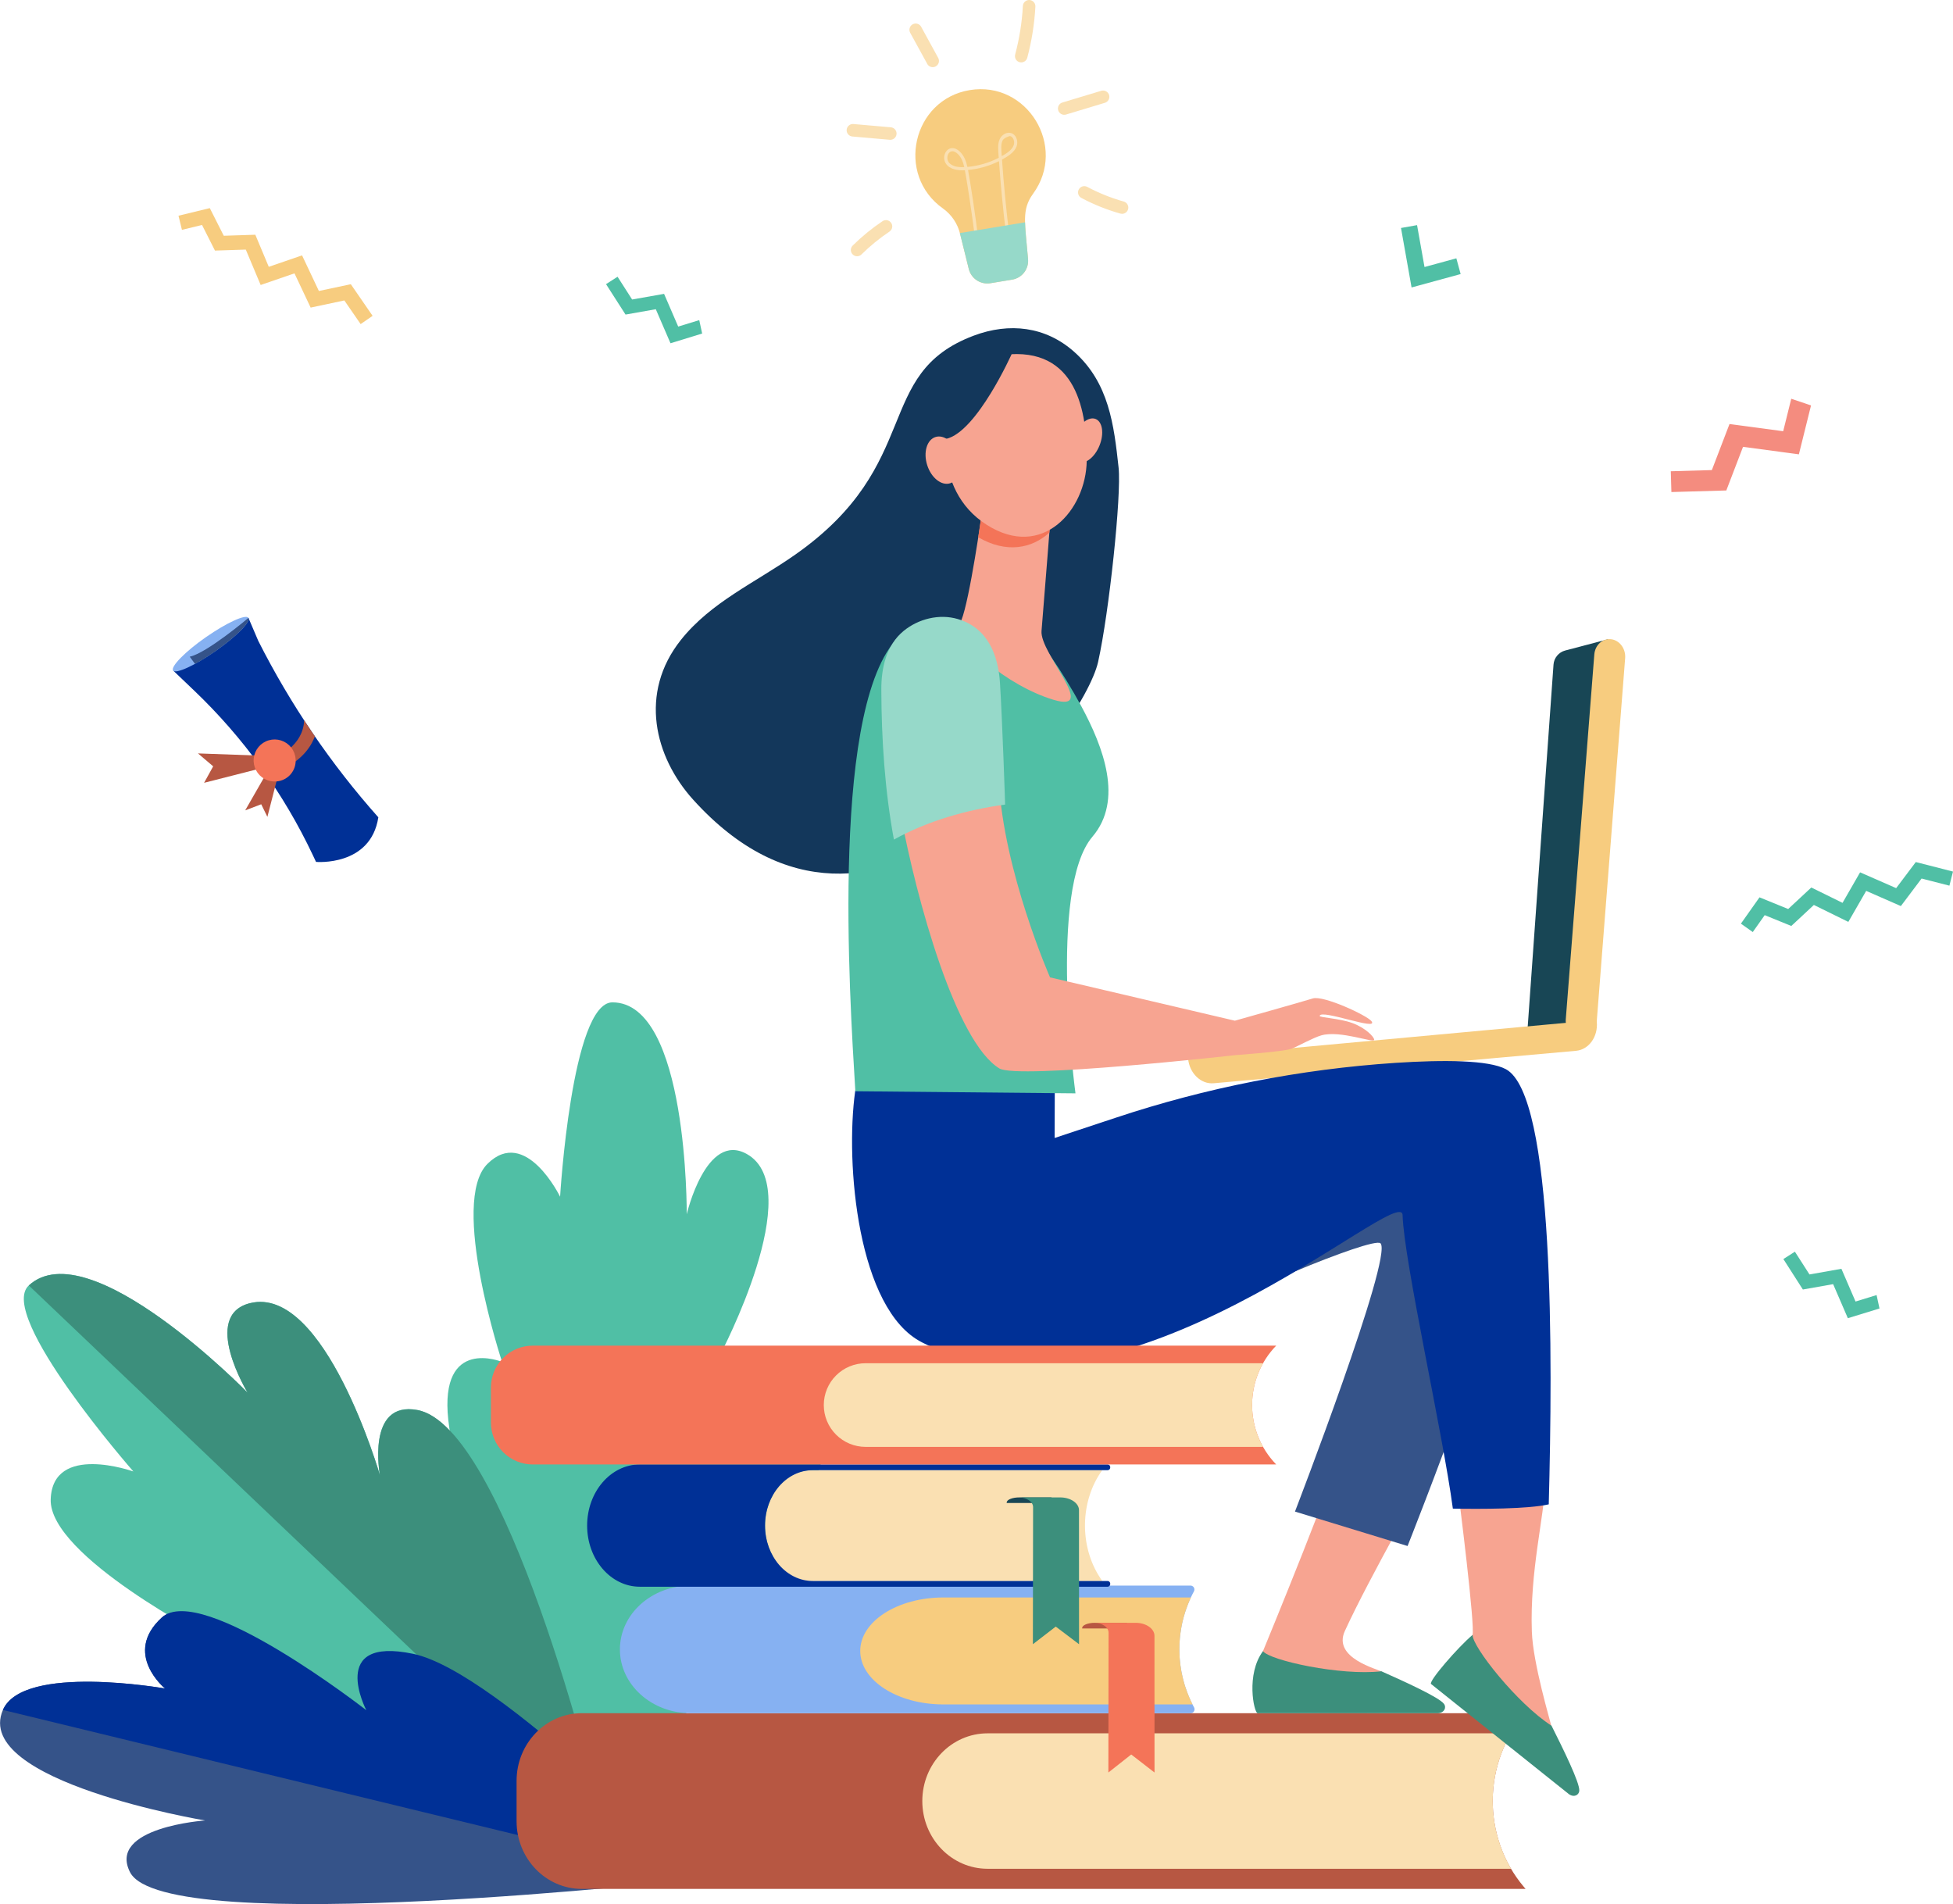 <svg width="318" height="310" viewBox="0 0 318 310" fill="none" xmlns="http://www.w3.org/2000/svg">
<g clip-path="url(#clip0_1120_12079)">
<path d="M113.856 52.118L110.429 53.17L108.128 47.842L102.926 48.761L100.555 45.056L98.678 46.259L101.853 51.214L106.781 50.343L109.174 55.886L114.33 54.302L113.856 52.118Z" fill="#50BFA5"/>
<path d="M305.558 210.847L302.131 211.899L299.83 206.57L294.631 207.49L292.257 203.785L290.38 204.986L293.555 209.942L298.483 209.07L300.877 214.613L306.032 213.031L305.558 210.847Z" fill="#50BFA5"/>
<path d="M92.743 306.836C92.743 306.836 74.458 244.844 72.992 231.17C71.525 217.496 81.75 221.731 81.75 221.731C81.75 221.731 73.148 195.674 79.367 189.49C85.585 183.306 91.198 194.833 91.198 194.833C91.198 194.833 93.08 163.201 99.712 163.192C112.061 163.17 111.819 197.687 111.819 197.687C111.819 197.687 114.97 184.174 121.597 187.879C131.571 193.466 117.268 220.548 117.268 220.548C117.268 220.548 129.979 220.548 134.44 226.969C142.439 238.469 92.743 306.836 92.743 306.836Z" fill="#50BFA5"/>
<path d="M98.72 298.632C98.72 298.632 46.01 289.814 34.545 280.471C23.081 271.128 34.428 266.917 34.428 266.917C34.428 266.917 7.949 253.338 8.255 244.105C8.561 234.872 21.717 239.567 21.717 239.567C21.717 239.567 -0.594 214.117 4.688 209.282C14.525 200.281 40.319 226.737 40.319 226.737C40.319 226.737 32.66 214.156 40.727 212.163C52.891 209.162 61.867 240.183 61.867 240.183C61.867 240.183 59.586 227.932 67.978 229.566C83.024 232.493 98.72 298.632 98.72 298.632Z" fill="#50BFA5"/>
<path d="M67.973 229.566C59.567 228.045 61.862 240.183 61.862 240.183C61.862 240.183 52.886 209.162 40.722 212.163C32.656 214.156 40.314 226.737 40.314 226.737C40.314 226.737 14.525 200.284 4.693 209.282L98.561 298.647C96.872 290.11 82.07 232.114 67.973 229.566Z" fill="#3C8F7C"/>
<path d="M113.716 305.904C113.716 305.904 85.957 277.666 71.98 274.725C58.002 271.783 60.515 281.733 60.515 281.733C60.515 281.733 32.78 257.471 26.351 263.349C19.922 269.228 26.877 274.903 26.877 274.903C26.877 274.903 3.774 270.81 0.477 278.393C-4.605 290.044 33.389 296.387 33.389 296.387C33.389 296.387 17.466 297.493 21.167 304.799C26.72 315.817 113.716 305.904 113.716 305.904Z" fill="#355389"/>
<path d="M0.469 278.393C3.774 270.812 26.869 274.903 26.869 274.903C26.869 274.903 19.917 269.228 26.344 263.349C32.77 257.471 59.645 278.434 59.645 278.434C59.645 278.434 53.309 266.318 67.289 269.26C81.269 272.201 113.716 305.904 113.716 305.904L0.469 278.393Z" fill="#003096"/>
<path d="M157.91 14.667C148.565 16.202 145.79 28.47 153.559 33.957C154.948 34.956 155.932 36.421 156.331 38.085L157.744 43.79C157.932 44.548 158.398 45.208 159.05 45.638C159.703 46.068 160.493 46.236 161.264 46.11L164.803 45.526C165.574 45.4 166.269 44.988 166.749 44.372C167.229 43.756 167.46 42.981 167.394 42.203C166.905 36.31 166.297 34.175 168.211 31.546C173.811 23.861 167.25 13.126 157.91 14.667Z" fill="#F7CC7F"/>
<path d="M158.863 39.606C158.254 34.559 157.396 29.228 157.11 27.717C151.755 28.013 153.791 22.367 156.262 24.663C156.966 25.316 157.299 26.203 157.519 27.177C159.299 27.016 161.032 26.511 162.62 25.69C162.535 24.445 162.412 23.489 162.76 22.704C163.285 21.501 164.808 21.174 165.429 22.347C165.544 22.572 165.613 22.818 165.631 23.07C165.649 23.322 165.616 23.575 165.534 23.814C165.175 24.81 164.094 25.467 163.153 25.981C163.434 29.994 163.823 34.038 164.314 38.019L163.811 38.082C163.322 34.17 162.94 30.187 162.659 26.24C161.082 27.024 159.375 27.511 157.621 27.675C157.988 29.61 158.797 34.803 159.369 39.542L158.863 39.606ZM154.566 26.529C155.055 27.04 155.839 27.262 157.01 27.213C156.81 26.355 156.521 25.585 155.922 25.037C154.585 23.8 153.769 25.668 154.566 26.529ZM163.227 22.91C162.936 23.577 163.046 24.436 163.114 25.421C163.879 24.986 164.767 24.443 165.055 23.643C165.258 23.083 165.031 22.293 164.461 22.147C164.397 22.132 163.432 22.44 163.227 22.91Z" fill="#FAE0B2"/>
<path d="M156.289 37.943C156.289 37.989 156.318 38.036 156.331 38.085L157.744 43.79C157.932 44.548 158.398 45.208 159.05 45.638C159.703 46.068 160.493 46.236 161.264 46.11L164.803 45.526C165.574 45.4 166.269 44.988 166.749 44.372C167.229 43.756 167.46 42.981 167.394 42.203C167.177 39.581 166.935 37.703 166.905 36.197L156.289 37.943Z" fill="#96D9C9"/>
<path d="M150.982 10.405L148.183 5.304C148.067 5.068 148.046 4.796 148.125 4.545C148.204 4.294 148.377 4.084 148.608 3.957C148.838 3.831 149.109 3.799 149.363 3.867C149.617 3.936 149.834 4.1 149.97 4.326L152.764 9.426C152.894 9.664 152.924 9.943 152.848 10.203C152.772 10.462 152.596 10.681 152.358 10.81C152.121 10.94 151.842 10.97 151.583 10.894C151.323 10.818 151.104 10.642 150.975 10.405H150.982Z" fill="#FAE0B2"/>
<path d="M144.876 22.758L138.787 22.225C138.517 22.202 138.268 22.072 138.094 21.865C137.92 21.658 137.836 21.39 137.859 21.121C137.882 20.852 138.012 20.602 138.219 20.428C138.426 20.254 138.693 20.17 138.963 20.193L145.054 20.726C145.324 20.75 145.573 20.879 145.746 21.087C145.92 21.294 146.004 21.562 145.981 21.831C145.957 22.101 145.827 22.35 145.62 22.524C145.413 22.697 145.145 22.782 144.876 22.758Z" fill="#FAE0B2"/>
<path d="M138.838 41.423C138.743 41.328 138.668 41.216 138.617 41.092C138.566 40.969 138.539 40.836 138.539 40.703C138.539 40.569 138.566 40.436 138.617 40.313C138.668 40.189 138.743 40.077 138.838 39.982C140.338 38.5 141.975 37.163 143.727 35.989C143.952 35.851 144.221 35.805 144.479 35.861C144.737 35.917 144.963 36.071 145.109 36.291C145.256 36.51 145.312 36.778 145.265 37.038C145.218 37.298 145.073 37.529 144.859 37.684C143.213 38.785 141.675 40.04 140.266 41.432C140.074 41.619 139.817 41.722 139.55 41.72C139.283 41.718 139.027 41.611 138.838 41.423Z" fill="#FAE0B2"/>
<path d="M166.028 10.128C165.898 10.095 165.775 10.036 165.668 9.955C165.56 9.875 165.47 9.773 165.402 9.657C165.334 9.541 165.289 9.413 165.271 9.28C165.252 9.147 165.26 9.011 165.294 8.881C165.985 6.293 166.406 3.641 166.551 0.966C166.565 0.696 166.686 0.442 166.887 0.261C167.088 0.081 167.353 -0.013 167.623 0.001C167.893 0.016 168.146 0.136 168.327 0.338C168.508 0.539 168.601 0.803 168.587 1.073C168.435 3.889 167.992 6.682 167.265 9.407C167.195 9.666 167.026 9.886 166.794 10.021C166.563 10.156 166.287 10.195 166.028 10.128Z" fill="#FAE0B2"/>
<path d="M172.303 17.96C172.264 17.832 172.251 17.698 172.264 17.564C172.277 17.431 172.317 17.301 172.38 17.183C172.444 17.065 172.53 16.961 172.633 16.876C172.737 16.791 172.856 16.727 172.985 16.689L179.316 14.782C179.444 14.743 179.579 14.73 179.713 14.743C179.846 14.757 179.975 14.796 180.094 14.86C180.212 14.923 180.316 15.009 180.401 15.113C180.486 15.217 180.55 15.337 180.588 15.465C180.627 15.594 180.64 15.728 180.627 15.862C180.613 15.995 180.574 16.125 180.51 16.243C180.447 16.361 180.361 16.466 180.257 16.551C180.153 16.636 180.033 16.699 179.905 16.738L173.574 18.648C173.314 18.725 173.034 18.696 172.796 18.567C172.558 18.438 172.38 18.22 172.303 17.96Z" fill="#FAE0B2"/>
<path d="M182.704 34.813C182.611 34.813 182.518 34.8 182.428 34.776C180.23 34.156 178.104 33.303 176.087 32.233C175.966 32.172 175.859 32.087 175.772 31.983C175.685 31.88 175.619 31.76 175.578 31.631C175.538 31.502 175.523 31.366 175.536 31.231C175.548 31.096 175.588 30.966 175.651 30.846C175.715 30.727 175.802 30.621 175.906 30.535C176.011 30.45 176.132 30.386 176.262 30.348C176.391 30.309 176.528 30.297 176.662 30.312C176.797 30.327 176.927 30.368 177.045 30.434C178.933 31.436 180.923 32.233 182.98 32.813C183.216 32.88 183.42 33.031 183.554 33.236C183.689 33.442 183.744 33.69 183.71 33.933C183.677 34.176 183.556 34.399 183.372 34.561C183.187 34.723 182.95 34.812 182.704 34.813Z" fill="#FAE0B2"/>
<path d="M291.663 64.919L290.351 70.208L281.609 69.034L278.735 76.532L272.049 76.725L272.147 80.109L281.089 79.852L283.812 72.749L292.905 73.969L294.883 66.007L291.663 64.919Z" fill="#F48C7F"/>
<path d="M248.406 307.53H94.737C88.871 307.53 84.112 302.593 84.112 296.505V289.946C84.112 283.858 88.868 278.921 94.737 278.921H248.406C241.378 286.892 241.256 299.075 248.125 307.198L248.406 307.53Z" fill="#B75742"/>
<path d="M246.038 282.2H160.802C154.935 282.2 150.176 287.137 150.176 293.225C150.176 299.317 154.932 304.251 160.802 304.251H246.045C244.091 300.906 243.06 297.101 243.059 293.227C243.058 289.352 244.086 285.547 246.038 282.2Z" fill="#FAE0B2"/>
<path d="M194.423 259.051C194.47 258.949 194.489 258.837 194.48 258.726C194.47 258.614 194.431 258.507 194.367 258.416C194.303 258.324 194.215 258.251 194.114 258.204C194.013 258.156 193.901 258.136 193.79 258.146H112.477C106.102 258.146 100.937 262.792 100.937 268.536C100.937 274.272 106.102 278.926 112.477 278.926H193.812C193.923 278.935 194.036 278.915 194.137 278.867C194.239 278.819 194.326 278.745 194.39 278.653C194.454 278.561 194.493 278.454 194.502 278.342C194.512 278.23 194.492 278.118 194.445 278.016C192.864 275.106 192.035 271.848 192.031 268.536C192.027 265.225 192.849 261.964 194.423 259.051Z" fill="#86B1F2"/>
<path d="M193.909 260.08H153.61C146.13 260.08 140.068 263.978 140.068 268.785C140.068 273.593 146.13 277.493 153.61 277.493H194.173C192.811 274.801 192.079 271.834 192.033 268.817C191.988 265.8 192.629 262.812 193.909 260.08Z" fill="#F7CC7F"/>
<path d="M183.501 264.208H178.25C177.123 264.208 176.207 264.587 176.207 265.054V265.129H183.498L183.501 264.208Z" fill="#B75742"/>
<path d="M187.979 266.33C187.979 265.156 186.608 264.208 184.916 264.208H178.182C179.465 264.208 180.504 264.929 180.504 265.817L180.472 288.58L184.193 285.645L187.986 288.58L187.979 266.33Z" fill="#F47458"/>
<path d="M179.472 257.398H132.16C127.965 257.398 124.565 253.358 124.565 248.377C124.565 243.396 127.965 239.359 132.16 239.359H179.472C175.857 244.359 175.715 251.693 179.135 256.884L179.472 257.398Z" fill="#FAE0B2"/>
<path d="M124.57 248.377C124.57 243.396 128.051 239.359 132.346 239.359H180.374C180.49 239.35 180.598 239.295 180.673 239.206C180.749 239.118 180.786 239.003 180.778 238.887C180.784 238.772 180.746 238.66 180.671 238.573C180.595 238.487 180.489 238.434 180.374 238.425H104.183C99.443 238.425 95.6 242.88 95.6 248.377C95.6 253.876 99.443 258.332 104.183 258.332H180.374C180.489 258.322 180.594 258.269 180.67 258.182C180.745 258.096 180.784 257.984 180.778 257.87C180.782 257.812 180.776 257.754 180.758 257.699C180.74 257.644 180.712 257.593 180.674 257.55C180.637 257.506 180.591 257.47 180.539 257.444C180.488 257.418 180.432 257.402 180.374 257.398H132.346C128.051 257.398 124.57 253.358 124.57 248.377Z" fill="#003096"/>
<path d="M171.212 243.79H165.964C164.835 243.79 163.918 244.164 163.918 244.621V244.697H171.212V243.79Z" fill="#184655"/>
<path d="M175.688 245.873C175.688 244.724 174.317 243.79 172.628 243.79H165.891C167.174 243.79 168.213 244.499 168.213 245.369L168.181 267.692L171.904 264.821L175.696 267.692L175.688 245.873Z" fill="#3C8F7C"/>
<path d="M254.855 105.909L261.841 104.07L257.106 167.231L248.726 167.51L252.953 108.203C252.991 107.67 253.195 107.162 253.536 106.751C253.877 106.339 254.338 106.045 254.855 105.909Z" fill="#184655"/>
<path d="M257.732 169.031C257.569 169.049 257.405 169.049 257.243 169.031C255.857 168.867 254.83 167.488 254.95 165.95L259.595 106.559C259.714 105.021 260.937 103.906 262.325 104.07C263.713 104.234 264.738 105.616 264.618 107.154L259.973 166.544C259.876 167.894 258.917 168.923 257.732 169.031Z" fill="#F7CC7F"/>
<path d="M193.45 172.195C193.45 172.239 193.45 172.281 193.45 172.325C193.667 174.741 195.54 176.55 197.63 176.362L256.615 171.08C258.705 170.894 260.22 168.784 260.003 166.368C260.003 166.265 259.981 166.165 259.964 166.065L193.45 172.195Z" fill="#F7CC7F"/>
<path d="M234.524 235.985C230.662 238.127 218.855 234.371 218.855 234.028C218.686 237.256 205.635 268.849 205.635 268.849V278.569C205.635 278.569 232.525 279.85 232.141 277.473C231.757 275.096 230.307 276.642 224.944 272.152C224.455 271.754 216.936 270.005 218.972 265.55C223.089 256.569 231.806 241.594 234.524 235.985Z" fill="#F7A491"/>
<path d="M204.763 278.921H234.199C235.26 278.813 235.509 277.943 235.133 277.422C234.36 276.341 228.718 273.788 224.927 272.096C218.327 272.866 206.711 270.326 205.648 268.819C202.851 272.573 204.161 278.798 204.763 278.921Z" fill="#3C8F7C"/>
<path d="M198.295 213.305C197.896 212.109 223.639 201.181 224.79 202.431C226.829 204.631 210.857 246.096 210.857 246.096L229.19 251.703C229.19 251.703 248.257 203.807 247.463 195.046C246.668 186.285 237.115 176.332 216.418 182.702C195.721 189.072 198.295 213.305 198.295 213.305Z" fill="#355389"/>
<path d="M251.604 241.435C247.257 240.645 241.625 240.42 237.118 240.342C237.648 244.357 240.227 264.949 239.758 266.215C238.57 269.32 236.413 271.958 233.607 273.739C233.607 273.739 253.596 291.78 254.803 289.697C256.011 287.614 253.911 287.892 252.603 281.019C252.488 280.407 249.597 270.812 249.426 265.638C249.078 255.769 251.454 246.917 251.604 241.435Z" fill="#F7A491"/>
<path d="M245.189 174.068C242.4 172.581 235.167 172.528 227.203 173.044C211.683 174.074 196.359 177.083 181.602 181.998L171.723 185.27L171.755 175.139C171.755 175.139 140.329 169.879 139.244 177.67C137.599 189.407 139.642 213.224 150.112 218.54C182.636 235.055 228.213 192.231 228.379 197.834C228.599 205.358 234.942 233.358 236.563 245.616C241.07 245.695 248.817 245.692 252.178 244.919C252.821 220.905 253.129 178.306 245.189 174.068Z" fill="#003096"/>
<path d="M233.006 274.162L255.478 292.115C256.368 292.707 257.106 292.196 257.15 291.55C257.238 290.223 254.49 284.672 252.63 280.96C247.032 277.368 239.648 268 239.782 266.166C237.406 268.166 232.617 273.69 233.006 274.162Z" fill="#3C8F7C"/>
<path d="M182.137 76.138C181.384 69.235 180.59 62.308 174.869 57.248C170.24 53.155 164.358 52.461 158.536 54.651C142.048 60.858 150.542 75.505 129.52 90.274C122.986 94.864 115.787 98.004 110.869 104.183C103.985 112.834 106.583 123.236 112.856 130.183C142.879 163.419 176.395 118.534 178.803 107.758C180.592 99.742 182.623 80.581 182.137 76.138Z" fill="#13375B"/>
<path d="M176.05 114.944C174.532 112.156 172.871 109.449 171.073 106.833C168.529 102.31 161.958 100.023 161.958 100.023C161.958 100.023 159.758 100.067 157.235 100.192C157.144 100.507 156.976 100.794 156.746 101.028C155.798 101.74 150.361 100.823 146.851 103.207C135.081 113.299 138.337 162.216 139.273 177.665L175.116 178.005C175.116 178.005 170.597 144.749 177.879 136.22C182.944 130.278 179.68 121.659 176.05 114.944Z" fill="#50BFA5"/>
<path d="M159.885 83.479C159.885 83.479 157.915 97.554 156.538 100.974C155.162 104.395 164.116 111.712 171.545 113.934C178.974 116.157 169.272 106.379 169.589 102.72C169.907 99.062 171.252 81.752 171.252 81.752L159.885 83.479Z" fill="#F7A491"/>
<path d="M170.865 86.714C171.083 83.85 171.242 81.75 171.242 81.75L159.885 83.479C159.885 83.479 159.599 85.132 159.281 87.469C163.886 90.142 168.025 89.298 170.865 86.714Z" fill="#F47458"/>
<path d="M163.446 57.769C160.488 58.594 157.92 60.447 156.206 62.997C153.444 67.215 151.547 79.637 160.65 85.435C169.753 91.233 176.83 83.031 176.947 75.033C177.065 67.034 175.351 56.358 163.446 57.769Z" fill="#F7A491"/>
<path d="M179.032 72.529C178.255 74.458 176.715 75.656 175.591 75.204C174.466 74.751 174.185 72.82 174.962 70.891C175.74 68.961 177.28 67.763 178.402 68.215C179.524 68.668 179.807 70.6 179.032 72.529Z" fill="#F7A491"/>
<path d="M164.788 57.508C164.788 57.508 159.083 70.311 154.069 71.446C149.056 72.58 149.129 79.026 149.129 79.026C149.129 79.026 149.242 64.147 153.94 60.735C158.638 57.324 164.788 57.508 164.788 57.508Z" fill="#13375B"/>
<path d="M156.062 74.108C156.722 76.187 156.118 78.234 154.712 78.681C153.307 79.129 151.632 77.803 150.972 75.725C150.312 73.646 150.916 71.597 152.322 71.15C153.727 70.702 155.402 72.035 156.062 74.108Z" fill="#F7A491"/>
<path d="M220.173 166.551C218.024 165.774 214.822 165.676 214.875 165.392C215.091 164.243 224.592 167.931 223.309 166.253C222.595 165.319 215.487 162.011 213.756 162.556C212.077 163.086 201.067 166.177 201.067 166.177L170.973 159.123C170.973 159.123 163.378 141.857 162.635 127.021C156.357 127.872 152.082 129.423 146.626 132.452C149.256 146.635 155.653 169.635 162.725 173.951C165.698 175.765 201.216 171.777 201.216 171.777C201.216 171.777 209.038 171.224 210.321 170.733C211.299 170.359 213.79 168.953 215.147 168.566C218.237 167.693 223.737 169.889 223.754 169.283C223.766 168.843 222.37 167.346 220.173 166.551Z" fill="#F7A491"/>
<path d="M162.821 111.171C162.532 106.608 160.802 102.2 155.947 100.781C152.938 99.901 149.562 100.742 147.147 102.708C144.287 105.046 143.48 108.794 143.502 112.342C143.531 120.412 144.081 128.755 145.553 136.69C151.009 133.66 157.379 131.839 163.659 130.99C163.667 130.941 163.205 117.204 162.821 111.171Z" fill="#96D9C9"/>
<path d="M237.831 44.619L229.841 46.8L228.12 37.117L230.735 36.652L231.948 43.472L237.132 42.056L237.831 44.619Z" fill="#50BFA5"/>
<path d="M207.801 219.08H86.742C84.937 219.081 83.206 219.799 81.93 221.076C80.653 222.353 79.936 224.085 79.936 225.89V231.617C79.936 233.423 80.653 235.155 81.93 236.432C83.206 237.709 84.937 238.427 86.742 238.427H207.801L207.738 238.361C205.247 235.767 203.861 232.305 203.872 228.708C203.884 225.111 205.293 221.658 207.801 219.08Z" fill="#F47458"/>
<path d="M205.66 221.944H140.943C139.137 221.944 137.406 222.661 136.129 223.938C134.852 225.216 134.135 226.948 134.135 228.754C134.135 230.56 134.852 232.292 136.129 233.569C137.406 234.846 139.137 235.564 140.943 235.564H205.657C204.488 233.485 203.874 231.139 203.875 228.754C203.875 226.368 204.49 224.023 205.66 221.944Z" fill="#FAE0B2"/>
<path d="M28.202 109.176L31.6 112.418C39.639 120.088 46.194 129.175 50.938 139.223L51.458 140.326C51.458 140.326 60.359 141.113 61.603 133.066C53.876 124.382 47.307 114.731 42.062 104.356L40.453 100.593L28.202 109.176Z" fill="#003096"/>
<path d="M40.446 100.583C40.881 101.209 38.49 103.63 35.112 105.987C31.734 108.344 28.622 109.78 28.185 109.166C27.747 108.552 30.14 106.09 33.531 103.733C36.921 101.376 40.008 99.957 40.446 100.583Z" fill="#86B1F2"/>
<path d="M40.458 100.605V100.593C40.458 100.593 33.682 106.33 30.891 106.914L31.754 108.088C32.915 107.452 34.04 106.751 35.122 105.987C38.456 103.657 40.827 101.265 40.458 100.605Z" fill="#355389"/>
<path d="M49.51 117.26C49.522 118.238 49.144 122.517 42.045 124.297C42.513 124.933 42.971 125.575 43.421 126.224C47.916 124.894 49.935 122.588 50.845 120.83C50.987 120.554 51.16 120.18 51.278 119.891C50.676 119.02 50.087 118.143 49.51 117.26Z" fill="#B75742"/>
<path d="M42.68 123.036L32.235 122.661L34.711 124.764L33.23 127.449L43.12 124.928L42.68 123.036Z" fill="#B75742"/>
<path d="M43.634 125.466L39.923 131.934L42.534 130.941L43.538 132.993L45.284 126.192L43.634 125.466Z" fill="#B75742"/>
<path d="M45.051 127.219C44.375 127.286 43.694 127.148 43.095 126.826C42.497 126.503 42.008 126.009 41.691 125.407C41.374 124.806 41.244 124.123 41.316 123.447C41.389 122.77 41.661 122.131 42.099 121.61C42.536 121.09 43.118 120.711 43.772 120.523C44.425 120.334 45.12 120.345 45.767 120.553C46.414 120.762 46.985 121.158 47.406 121.692C47.827 122.226 48.08 122.873 48.131 123.552C48.17 123.995 48.121 124.441 47.988 124.866C47.854 125.29 47.638 125.684 47.352 126.024C47.066 126.365 46.715 126.646 46.321 126.851C45.926 127.056 45.495 127.181 45.051 127.219Z" fill="#F47458"/>
<path d="M34.161 33.882L36.435 38.383L41.573 38.217L43.763 43.44L49.183 41.577L51.923 47.374L57.122 46.272L60.669 51.421L58.721 52.764L56.069 48.915L50.581 50.079L47.948 44.504L42.441 46.399L40.021 40.635L35.002 40.797L32.895 36.625L29.624 37.422L29.065 35.121L34.161 33.882Z" fill="#F7CC7F"/>
<path d="M286.493 146.094L291.165 147.994L294.929 144.493L300.014 146.992L302.871 142.025L308.745 144.595L311.943 140.348L318 141.898L317.413 144.192L312.884 143.033L309.51 147.515L303.864 145.043L300.957 150.092L295.347 147.334L291.671 150.755L287.342 148.994L285.398 151.745L283.467 150.378L286.493 146.094Z" fill="#50BFA5"/>
</g>
<defs>
<clipPath id="clip0_1120_12079">
<rect width="318" height="310" fill="white"/>
</clipPath>
</defs>
</svg>
